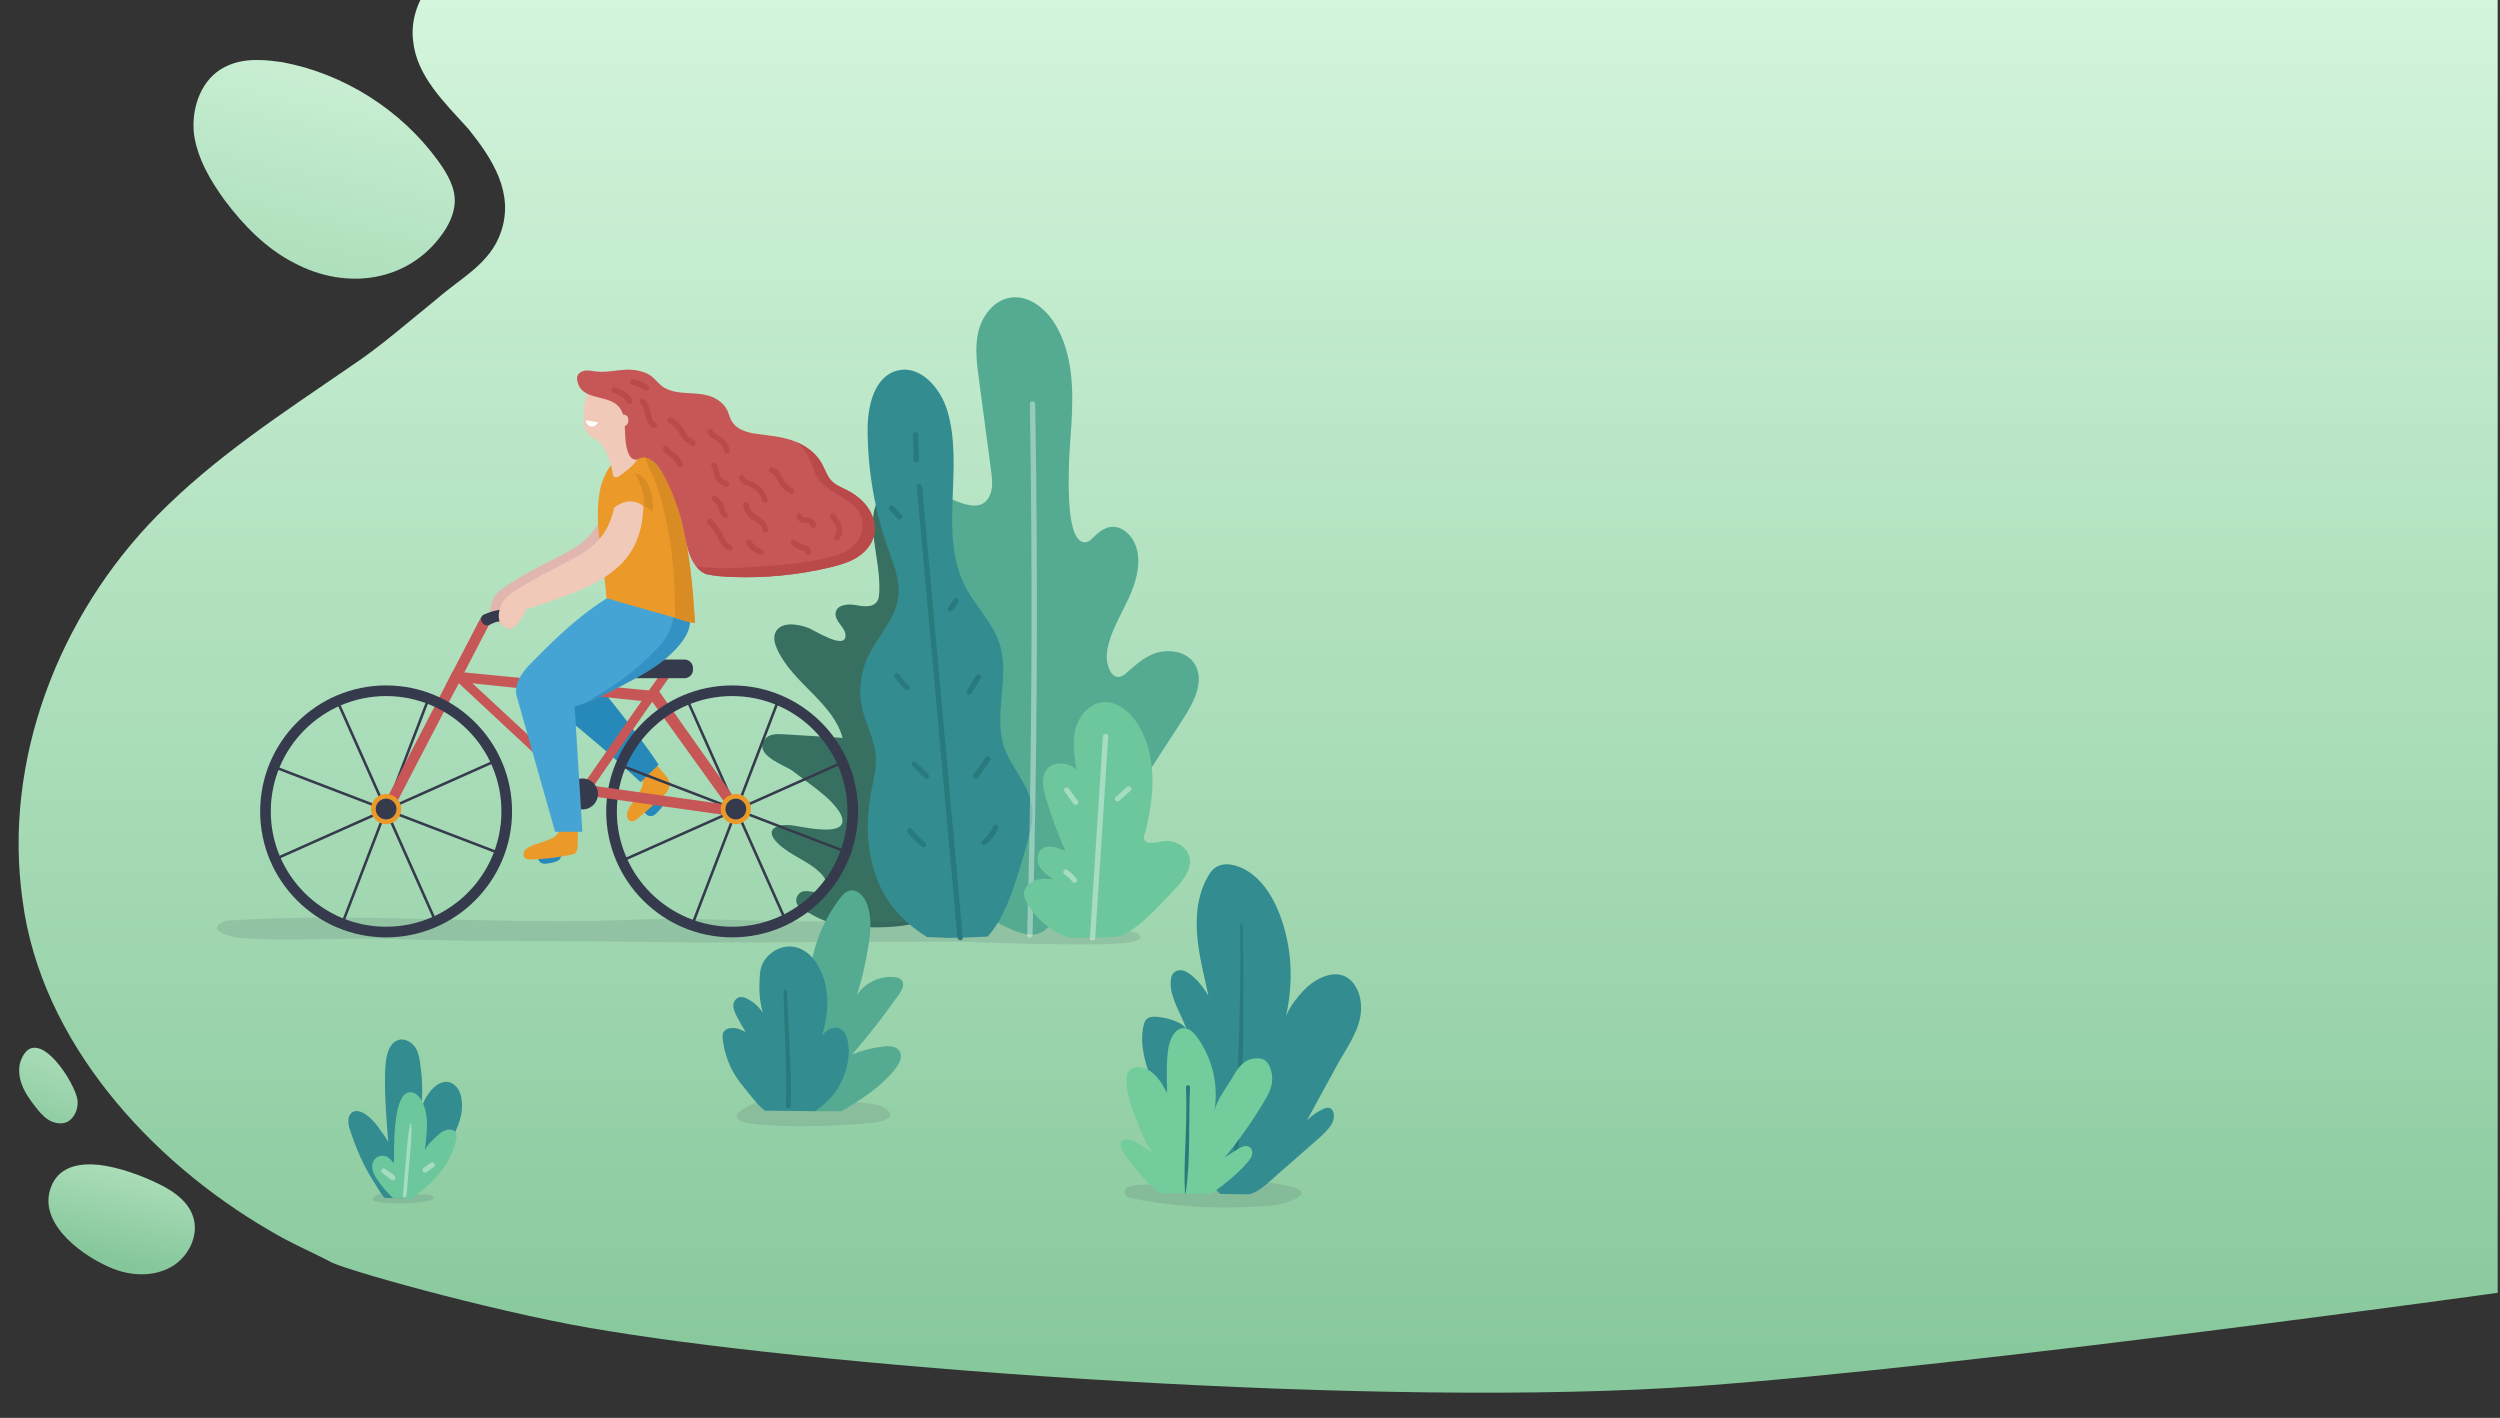 <?xml version="1.0" encoding="UTF-8" standalone="no"?>
<!DOCTYPE svg PUBLIC "-//W3C//DTD SVG 1.1//EN" "http://www.w3.org/Graphics/SVG/1.1/DTD/svg11.dtd">
<svg width="100%" height="100%" viewBox="0 0 968 549" version="1.1" xmlns="http://www.w3.org/2000/svg" xmlns:xlink="http://www.w3.org/1999/xlink" xml:space="preserve" xmlns:serif="http://www.serif.com/" style="fill-rule:evenodd;clip-rule:evenodd;stroke-miterlimit:10;">
    <rect x="0" y="0" width="968" height="549" fill="#333333" stroke="none"/>
    <g transform="matrix(1,0,0,1,-621.559,-3.783)">
        <g id="Page-2" serif:id="Page 2" transform="matrix(-1.289,0,0,1.097,1588.66,3.783)">
            <rect x="0" y="0" width="750" height="500" style="fill:none;"/>
            <clipPath id="_clip1">
                <rect x="0" y="0" width="750" height="500"/>
            </clipPath>
            <g clip-path="url(#_clip1)">
                <g id="BACKGROUND-2" serif:id="BACKGROUND 2" transform="matrix(0.776,0,0,0.912,348.837,0)">
                    <g transform="matrix(-5.181,606.219,606.219,5.181,301.69,-60.623)">
                        <path d="M0.109,-1.247L0.935,-1.238C0.935,-1.238 0.98,-0.894 0.991,-0.721C1.004,-0.519 0.975,-0.169 0.95,-0.025C0.94,0.037 0.912,0.135 0.905,0.151C0.898,0.164 0.892,0.178 0.884,0.191C0.839,0.267 0.762,0.336 0.672,0.347C0.582,0.359 0.49,0.322 0.427,0.259C0.39,0.222 0.362,0.178 0.333,0.135C0.32,0.115 0.305,0.098 0.29,0.079C0.277,0.064 0.268,0.045 0.248,0.038C0.223,0.029 0.201,0.043 0.182,0.058C0.165,0.073 0.148,0.091 0.125,0.093C0.116,0.094 0.107,0.092 0.099,0.088L0.109,-1.247Z" style="fill:url(#_Linear2);fill-rule:nonzero;"/>
                    </g>
                    <g transform="matrix(54.651,249.831,249.831,-54.651,373.381,-26.991)">
                        <path d="M0.224,0.09C0.221,-0.005 0.256,-0.101 0.319,-0.172C0.335,-0.19 0.354,-0.208 0.378,-0.211C0.394,-0.213 0.411,-0.209 0.425,-0.203C0.509,-0.168 0.541,-0.078 0.517,0.007C0.505,0.053 0.478,0.094 0.447,0.13C0.422,0.158 0.394,0.184 0.359,0.197C0.324,0.209 0.281,0.205 0.255,0.179C0.241,0.165 0.233,0.147 0.229,0.128C0.226,0.115 0.225,0.102 0.224,0.09Z" style="fill:url(#_Linear3);fill-rule:nonzero;"/>
                    </g>
                    <g transform="matrix(18.217,80.675,80.675,-18.217,455.191,407.162)">
                        <path d="M0.595,-0.087C0.612,-0.177 0.642,-0.276 0.722,-0.321C0.802,-0.366 0.911,-0.337 0.972,-0.268C1.033,-0.199 1.052,-0.1 1.038,-0.009C1.018,0.129 0.918,0.376 0.742,0.362C0.649,0.355 0.605,0.29 0.586,0.209C0.564,0.111 0.58,-0.012 0.595,-0.087Z" style="fill:url(#_Linear4);fill-rule:nonzero;"/>
                    </g>
                    <g transform="matrix(30.361,88.482,88.482,-30.361,476.021,355.344)">
                        <path d="M0.755,-0.132C0.788,-0.146 0.832,-0.142 0.855,-0.114C0.87,-0.094 0.873,-0.066 0.867,-0.041C0.861,-0.017 0.847,0.006 0.833,0.027C0.813,0.058 0.791,0.088 0.762,0.111C0.733,0.134 0.696,0.149 0.66,0.144C0.627,0.14 0.61,0.127 0.604,0.108C0.579,0.038 0.705,-0.111 0.755,-0.132Z" style="fill:url(#_Linear5);fill-rule:nonzero;"/>
                    </g>
                    <g transform="matrix(1,0,0,1,141.933,250.976)">
                        <path d="M0,45.989C0.883,44.953 0.766,43.42 0.542,42.076C-0.292,37.067 -1.924,32.193 -4.272,27.692C-6.095,24.202 -8.428,20.447 -7.49,16.623C-6.131,11.082 1.417,9.391 6.695,11.554C7.778,11.999 8.886,12.565 10.05,12.447C12.09,12.24 13.3,10.111 14.053,8.205C18.287,-2.505 17.92,-14.158 17.514,-25.459C17.185,-34.607 14.643,-49.128 20.746,-56.902C23.541,-60.461 28.905,-62.286 32.781,-59.952C36.563,-57.675 37.54,-52.639 37.477,-48.225C37.348,-39.227 34.489,-30.362 35.04,-21.38C35.104,-20.317 35.231,-19.215 35.795,-18.311C37.402,-15.731 41.21,-16.232 44.196,-16.795C47.183,-17.357 51.269,-16.96 51.89,-13.985C52.233,-12.338 51.228,-10.735 50.208,-9.397C49.188,-8.058 48.051,-6.614 48.082,-4.932C48.186,0.667 59.969,-6.953 62.347,-7.905C66.908,-9.731 73.627,-10.473 75.335,-5.866C76.061,-3.907 75.432,-1.713 74.579,0.195C68.719,13.328 53.043,20.733 49.209,34.593C56.906,34.124 64.604,33.654 72.302,33.184C74.785,33.033 77.699,33.067 79.202,35.051C83.957,41.323 71.667,45.052 68.521,47.42C66.306,49.087 64.09,50.754 61.875,52.42C57.981,55.349 54.03,58.337 51.136,62.256C50.19,63.537 49.341,64.985 49.27,66.577C48.978,73.13 66.364,68.55 69.645,68.348C75.129,68.013 79.533,70.226 74.368,75.333C69.405,80.237 62.273,82.181 57.469,87.232C56.334,88.426 55.321,89.998 55.634,91.614C56.693,97.094 62.451,92.406 65.525,94.45C67.03,95.451 67.684,97.683 66.692,99.195C66.213,99.927 65.446,100.412 64.701,100.871C57.977,105.012 54.296,106.727 46.124,107.468C37.202,108.275 28.117,108.201 19.377,106.042C8.984,103.475 -0.666,97.971 -8.168,90.335C-9.4,89.08 -10.615,87.699 -11.068,85.999C-11.521,84.299 -10.97,82.208 -9.396,81.421C-7.605,80.524 -5.188,81.551 -3.568,80.374C-3.29,80.172 -12.701,68.756 -13.521,67.718C-15.572,65.123 -17.638,62.33 -18.11,59.055C-19.072,52.389 -12.183,46.25 -5.474,46.833C-3.553,47 -1.251,47.456 0,45.989" style="fill:rgb(55,112,96);fill-rule:nonzero;"/>
                    </g>
                    <g opacity="0.13">
                        <g transform="matrix(1,0,0,1,94.473,353.159)">
                            <path d="M0,12.306C-2.364,12.294 -21.505,12.441 -18.334,8.762C-17.563,7.868 -16.17,7.571 -14.889,7.35C7.08,3.551 30.172,4.199 52.494,3.89C73.615,3.598 94.739,3.51 115.861,3.369C136.414,3.232 157.342,1.916 177.852,2.783C229.612,4.969 281.437,-0.135 333.17,3.014C334.56,3.098 336.028,3.212 337.153,3.908C343.08,7.57 331.707,9.777 329.295,9.933C309.971,11.178 290.8,9.66 271.543,10.244C251.796,10.846 232.035,11.126 212.274,11.085C186.912,11.034 161.664,11.739 136.282,11.592C109.942,11.441 83.603,11.302 57.262,11.282C55.154,11.281 53.047,11.28 50.939,11.28C37.037,11.814 23.127,12.23 9.193,12.304C6.129,12.321 3.064,12.322 0,12.306" style="fill:rgb(53,58,77);fill-rule:nonzero;"/>
                        </g>
                    </g>
                    <g transform="matrix(1,0,0,1,260.833,315.338)">
                        <path d="M0,-6.565C0.637,-7.201 1.803,-7.421 2.577,-6.897C3.263,-6.433 3.883,-5.936 4.499,-5.385C4.769,-5.144 5.042,-4.909 5.32,-4.678C5.4,-4.612 6.093,-4.068 5.868,-4.239C7.08,-3.32 7.61,-1.799 6.587,-0.474C5.647,0.742 3.874,0.856 2.763,-0.214C1.597,-1.339 0.396,-2.528 -0.332,-3.989C-0.758,-4.841 -0.698,-5.866 0,-6.565" style="fill:rgb(39,137,186);fill-rule:nonzero;"/>
                    </g>
                    <g transform="matrix(1,0,0,1,268.476,307.69)">
                        <path d="M0,-4.635C0.036,-3.572 0.582,-2.496 1.062,-1.56C2.342,0.934 4.286,3.023 5.515,5.55C5.923,6.387 6.252,7.308 6.141,8.233C6.029,9.157 5.363,10.07 4.439,10.192C3.591,10.304 2.808,9.761 2.144,9.221C-0.231,7.292 -2.551,5.289 -4.753,3.164C-7.07,0.927 -11.604,-1.747 -10.04,-5.659C-9.631,-6.682 -8.889,-7.531 -8.161,-8.357C-6.676,-10.042 -5.188,-11.726 -3.705,-13.412C-2.362,-14.939 -2.244,-14.934 -0.876,-13.651C-0.556,-13.351 3.206,-9.77 2.942,-9.522C1.741,-8.414 -0.059,-6.385 0,-4.635" style="fill:rgb(235,153,40);fill-rule:nonzero;"/>
                    </g>
                    <g transform="matrix(1,0,0,1,269.33,256.777)">
                        <path d="M0,45.941C-1.699,44.383 -5.27,40.741 -6.969,39.183C-3.751,33.862 12.733,12.275 17.997,6.71C21.157,3.368 25.109,0.25 29.707,0.128C34.572,0 40.577,4.261 40.271,9.638C40.019,14.047 34.347,16.672 31.28,19.091C20.49,27.605 10.056,36.573 0,45.941" style="fill:rgb(39,137,186);fill-rule:nonzero;"/>
                    </g>
                    <g transform="matrix(-0.407,0.913,0.913,0.407,399.229,348.222)">
                        <path d="M-65.889,-42.767L27.759,-42.767" style="fill:none;fill-rule:nonzero;stroke:rgb(53,58,77);stroke-width:1px;"/>
                    </g>
                    <g transform="matrix(0.358,0.934,0.934,-0.358,402.757,282.097)">
                        <path d="M-30.064,-43.722L63.584,-43.722" style="fill:none;fill-rule:nonzero;stroke:rgb(53,58,77);stroke-width:1px;"/>
                    </g>
                    <g transform="matrix(0.913,0.407,0.407,-0.913,336.631,278.571)">
                        <path d="M-4.057,-19.065L89.591,-19.065" style="fill:none;fill-rule:nonzero;stroke:rgb(53,58,77);stroke-width:1px;"/>
                    </g>
                    <g transform="matrix(0.934,-0.358,-0.358,-0.934,333.105,344.695)">
                        <path d="M-3.102,16.76L90.545,16.76" style="fill:none;fill-rule:nonzero;stroke:rgb(53,58,77);stroke-width:1px;"/>
                    </g>
                    <g transform="matrix(-0.407,0.913,0.913,0.407,263.587,348.222)">
                        <path d="M-65.889,-42.767L27.759,-42.767" style="fill:none;fill-rule:nonzero;stroke:rgb(53,58,77);stroke-width:1px;"/>
                    </g>
                    <g transform="matrix(0.358,0.934,0.934,-0.358,267.114,282.097)">
                        <path d="M-30.064,-43.722L63.584,-43.722" style="fill:none;fill-rule:nonzero;stroke:rgb(53,58,77);stroke-width:1px;"/>
                    </g>
                    <g transform="matrix(0.913,0.407,0.407,-0.913,200.989,278.571)">
                        <path d="M-4.057,-19.065L89.591,-19.065" style="fill:none;fill-rule:nonzero;stroke:rgb(53,58,77);stroke-width:1px;"/>
                    </g>
                    <g transform="matrix(0.934,-0.358,-0.358,-0.934,197.462,344.695)">
                        <path d="M-3.102,16.76L90.545,16.76" style="fill:none;fill-rule:nonzero;stroke:rgb(53,58,77);stroke-width:1px;"/>
                    </g>
                    <g transform="matrix(1,0,0,1,366.025,259.824)">
                        <path d="M0,55.153L-26.523,4.122L-101.31,11.912L-131.702,54.197L-135.407,52.389L-103.886,7.79L-24.02,0L3.657,53.253L0,55.153Z" style="fill:rgb(199,86,86);fill-rule:nonzero;"/>
                    </g>
                    <g transform="matrix(1,0,0,1,233.898,358.662)">
                        <path d="M0,-89.268C-24.611,-89.268 -44.634,-69.246 -44.634,-44.635C-44.634,-20.023 -24.611,0 0,0C24.611,0 44.634,-20.023 44.634,-44.635C44.634,-69.246 24.611,-89.268 0,-89.268M0,4.122C-26.885,4.122 -48.756,-17.75 -48.756,-44.635C-48.756,-71.52 -26.885,-93.39 0,-93.39C26.885,-93.39 48.756,-71.52 48.756,-44.635C48.756,-17.75 26.885,4.122 0,4.122" style="fill:rgb(53,58,77);fill-rule:nonzero;"/>
                    </g>
                    <g transform="matrix(1,0,0,1,367.853,358.662)">
                        <path d="M0,-89.268C-24.61,-89.268 -44.634,-69.246 -44.634,-44.635C-44.634,-20.023 -24.61,0 0,0C24.611,0 44.635,-20.023 44.635,-44.635C44.635,-69.246 24.611,-89.268 0,-89.268M0,4.122C-26.884,4.122 -48.756,-17.75 -48.756,-44.635C-48.756,-71.52 -26.884,-93.39 0,-93.39C26.885,-93.39 48.757,-71.52 48.757,-44.635C48.757,-17.75 26.885,4.122 0,4.122" style="fill:rgb(53,58,77);fill-rule:nonzero;"/>
                    </g>
                    <g transform="matrix(-0.572,-0.82,-0.82,0.572,283.26,256.578)">
                        <path d="M-46.52,20.168L10.108,20.168L11.409,23.671L-46.457,23.773C-46.461,22.571 -46.489,21.369 -46.52,20.168" style="fill:rgb(199,86,86);fill-rule:nonzero;"/>
                    </g>
                    <g transform="matrix(0.99,-0.14,-0.14,-0.99,231.205,316.286)">
                        <path d="M-0.006,4.148L58.403,4.148L58.927,0.061L0.593,0.071L-0.006,4.148Z" style="fill:rgb(199,86,86);fill-rule:nonzero;"/>
                    </g>
                    <g transform="matrix(0,1,1,0,232.471,307.28)">
                        <path d="M5.837,-5.837C9.061,-5.837 11.674,-3.224 11.674,0C11.674,3.224 9.061,5.837 5.837,5.837C2.613,5.837 0,3.224 0,0C0,-3.224 2.613,-5.837 5.837,-5.837" style="fill:rgb(235,153,40);fill-rule:nonzero;"/>
                    </g>
                    <g transform="matrix(1,0,0,1,300.145,332.564)">
                        <path d="M0,-1.624C0.115,-2.517 0.904,-3.402 1.837,-3.46C2.664,-3.512 3.459,-3.497 4.283,-3.436C4.644,-3.41 5.004,-3.391 5.364,-3.379C5.469,-3.375 6.349,-3.366 6.067,-3.364C7.589,-3.377 8.937,-2.497 8.935,-0.821C8.934,0.715 7.599,1.888 6.064,1.719C4.454,1.54 2.777,1.331 1.31,0.619C0.452,0.203 -0.127,-0.645 0,-1.624" style="fill:rgb(39,137,186);fill-rule:nonzero;"/>
                    </g>
                    <g transform="matrix(1,0,0,1,272.019,235.638)">
                        <path d="M0,-52.75C0.65,-58.757 9.332,-59.036 9.566,-52.75C10.043,-39.938 12.161,-29.695 24.06,-22.947C33.511,-17.586 43.085,-13.674 51.798,-7.051C55.047,-4.581 57.612,2.813 52.906,5.216C50.81,6.286 48.946,5.034 47.818,3.282C46.815,1.724 45.289,-0.163 44.67,-2.084C39.325,-3.18 34.121,-5.557 29.039,-7.32C22.868,-9.46 16.889,-12.303 11.669,-16.267C-0.512,-25.517 -1.547,-38.475 0,-52.75" style="fill:rgb(224,182,175);fill-rule:nonzero;"/>
                    </g>
                    <g transform="matrix(0,1,1,0,367.855,307.28)">
                        <path d="M5.837,-5.837C9.061,-5.837 11.674,-3.224 11.674,0C11.674,3.224 9.061,5.837 5.837,5.837C2.613,5.837 0,3.224 0,0C0,-3.224 2.613,-5.837 5.837,-5.837" style="fill:rgb(235,153,40);fill-rule:nonzero;"/>
                    </g>
                    <g transform="matrix(1,0,0,1,301.595,325.549)">
                        <path d="M0,-2.59C0.678,-1.77 1.767,-1.252 2.718,-0.804C5.255,0.391 8.07,0.858 10.585,2.108C11.419,2.523 12.242,3.052 12.72,3.851C13.196,4.651 13.225,5.781 12.568,6.442C11.965,7.049 11.013,7.097 10.157,7.075C4.905,6.94 -0.07,6.314 -5.205,5.31C-5.75,5.203 -6.313,5.089 -6.764,4.764C-7.71,4.08 -7.837,2.744 -7.878,1.576C-8.006,-2.045 -7.956,-5.725 -8.287,-9.332C-5.978,-9.687 -2.931,-8.834 -0.654,-8.257C-0.929,-6.647 -1.115,-3.941 0,-2.59" style="fill:rgb(235,153,40);fill-rule:nonzero;"/>
                    </g>
                    <g transform="matrix(-0.461,-0.887,-0.887,0.461,346.328,242.04)">
                        <rect x="-19.814" y="12.033" width="29.625" height="4.121" style="fill:rgb(199,86,86);"/>
                    </g>
                    <g transform="matrix(1,0,0,1,271.507,255.258)">
                        <path d="M0,7.225L-19.163,7.225C-20.983,7.225 -22.459,5.749 -22.459,3.929L-22.459,3.295C-22.459,1.475 -20.983,0 -19.163,0L0,0C1.819,0 3.295,1.475 3.295,3.295L3.295,3.929C3.295,5.749 1.819,7.225 0,7.225" style="fill:rgb(53,58,77);fill-rule:nonzero;"/>
                    </g>
                    <g transform="matrix(-0.733,0.68,0.68,0.733,316.683,316.498)">
                        <path d="M-53.88,-26.075L9.746,-26.075L11.58,-22.383L-54.695,-22.524L-53.88,-26.075Z" style="fill:rgb(199,86,86);fill-rule:nonzero;"/>
                    </g>
                    <g transform="matrix(0,-1,-1,0,291.81,301.303)">
                        <path d="M-5.978,-5.979C-9.279,-5.979 -11.957,-3.303 -11.957,-0.001C-11.957,3.3 -9.279,5.978 -5.978,5.978C-2.677,5.978 0.001,3.3 0.001,-0.001C0.001,-3.303 -2.677,-5.979 -5.978,-5.979" style="fill:rgb(53,58,77);fill-rule:nonzero;"/>
                    </g>
                    <g transform="matrix(1,0,0,1,312.437,286.538)">
                        <path d="M0,-29.148C-3.204,-32.44 -6.437,-35.704 -9.771,-38.864C-16.427,-45.17 -23.515,-51.089 -31.394,-55.817C-36.215,-58.71 -45.202,-64.528 -51.104,-63.14C-57.136,-61.721 -61.762,-54.297 -62.226,-47.743C-62.34,-46.127 -62.2,-44.564 -61.768,-43.157C-61.096,-40.976 -59.831,-39.021 -58.4,-37.242C-52.604,-30.035 -44.177,-25.538 -35.989,-21.235C-31.973,-19.125 -27.946,-17.014 -23.759,-15.259C-21.764,-14.423 -19.681,-13.726 -17.573,-13.09L-20.557,35.38L-9.996,35.38L4.919,-17.307C5.918,-21.805 2.921,-26.147 0,-29.148" style="fill:rgb(70,164,212);fill-rule:nonzero;"/>
                    </g>
                    <g>
                        <clipPath id="_clip6">
                            <path d="M261.334,223.398C255.302,224.816 250.676,232.24 250.212,238.795C250.097,240.41 250.237,241.974 250.67,243.381C251.342,245.562 252.607,247.517 254.037,249.295C259.833,256.503 268.26,261 276.448,265.303C280.465,267.413 284.491,269.523 288.679,271.279C290.674,272.115 292.757,272.811 294.864,273.447L291.881,321.918L302.441,321.918L317.356,269.23C318.355,264.733 315.358,260.39 312.438,257.39C309.234,254.098 306.001,250.833 302.666,247.674C296.011,241.367 288.922,235.449 281.044,230.72C276.724,228.128 269.057,223.188 263.265,223.187C262.593,223.187 261.947,223.253 261.334,223.398Z" clip-rule="nonzero"/>
                        </clipPath>
                        <g clip-path="url(#_clip6)">
                            <g opacity="0.63">
                                <g transform="matrix(1,0,0,1,259.062,265.097)">
                                    <path d="M0,-19.154C1.245,-17.011 2.914,-15.147 4.635,-13.363C10.843,-6.934 17.913,-1.34 25.598,3.221C28.205,4.769 30.967,6.27 32.773,8.706C32.937,8.927 33.099,9.18 33.068,9.453C33.039,9.717 32.836,9.925 32.632,10.094C30.311,12.015 26.855,11.43 23.999,10.469C16.224,7.852 9.249,3.253 2.937,-1.987C-1.875,-5.983 -6.49,-10.573 -8.729,-16.414C-9.943,-19.583 -11.72,-29.645 -6.768,-30.717C-4.679,-31.169 -3.402,-29.757 -2.916,-27.944C-2.094,-24.881 -1.626,-21.955 0,-19.154" style="fill:rgb(39,137,186);fill-rule:nonzero;"/>
                                </g>
                            </g>
                        </g>
                    </g>
                    <g transform="matrix(1,0,0,1,266.21,173.782)">
                        <path d="M0,62.422C-3.105,63.306 -6.212,64.189 -9.322,65.054C-12.042,65.811 -15.146,67.119 -17.93,67.258C-16.995,52.278 -15.669,37.173 -11.279,22.747C-9.232,16.017 -6.396,9.283 -1.342,4.391C8.19,-4.836 17.195,6.676 18.903,16.144C21.374,29.846 17.142,43.772 16.372,57.683C10.948,59.358 5.433,60.876 0,62.422" style="fill:rgb(235,153,40);fill-rule:nonzero;"/>
                    </g>
                    <g transform="matrix(1,0,0,1,256.249,168.694)">
                        <clipPath id="_clip7">
                            <path d="M8.619,9.479C3.565,14.371 0.729,21.104 -1.319,27.835C-5.708,42.26 -7.035,57.366 -7.969,72.346C-5.186,72.207 -2.081,70.899 0.639,70.142C3.749,69.276 6.855,68.393 9.961,67.51C15.393,65.964 20.91,64.446 26.333,62.77C27.103,48.86 31.335,34.934 28.865,21.232C27.6,14.22 22.333,6.086 15.813,6.087C13.53,6.087 11.092,7.085 8.619,9.479Z" clip-rule="nonzero"/>
                        </clipPath>
                        <g clip-path="url(#_clip7)">
                            <path d="M0,77.824C0.021,78.291 0.023,78.816 -0.302,79.152C-0.639,79.5 -1.187,79.502 -1.67,79.479C-4.281,79.361 -6.987,79.217 -9.306,78.009C-11.86,76.678 -13.65,74.167 -14.634,71.459C-15.617,68.752 -15.872,65.838 -15.984,62.96C-16.603,47.159 -13.113,31.215 -5.95,17.117C-3.726,12.739 -1.104,8.474 2.523,5.163C5.02,2.884 14.303,-1.678 12.285,5.499C10.703,11.132 7.551,16.495 5.845,22.178C2.363,33.769 0.601,45.828 0.003,57.899C-0.326,64.535 -0.301,71.187 0,77.824" style="fill:rgb(217,140,35);fill-rule:nonzero;"/>
                        </g>
                    </g>
                    <g transform="matrix(-0.483,0.876,0.876,0.483,329.671,235.154)">
                        <path d="M6.748,-9.884C3.756,-6.662 2.613,-2.775 2.2,1.543C1.927,4.387 6.805,4.432 6.748,1.429C6.685,-1.857 8.15,-4.795 10.067,-7.42C11.465,-9.334 8.319,-11.576 6.748,-9.884" style="fill:rgb(53,58,77);fill-rule:nonzero;"/>
                    </g>
                    <g transform="matrix(1,0,0,1,268.775,237.68)">
                        <path d="M0,-52.75C0.65,-58.757 9.333,-59.036 9.566,-52.75C10.043,-39.938 12.162,-29.695 24.06,-22.947C33.511,-17.586 43.086,-13.674 51.799,-7.051C55.047,-4.582 57.613,2.813 52.907,5.215C50.811,6.286 48.947,5.034 47.819,3.281C46.816,1.723 45.289,-0.164 44.67,-2.085C39.326,-3.181 34.122,-5.557 29.039,-7.32C22.869,-9.46 16.889,-12.304 11.67,-16.267C-0.511,-25.517 -1.547,-38.475 0,-52.75" style="fill:rgb(240,201,185);fill-rule:nonzero;"/>
                    </g>
                    <g transform="matrix(1,0,0,1,267.02,186.6)">
                        <path d="M0,10.556C5.382,4.09 13.948,8.668 16.504,15.264C16.017,11.125 15.31,7.012 14.37,2.952C13.475,-0.917 11.396,-6.947 6.979,-8.096C1.704,-9.468 -1.521,-4.308 -2.458,-0.007C-3.889,6.564 -3.941,13.42 -2.678,20.024C-3.028,16.67 -2.251,13.26 0,10.556" style="fill:rgb(235,153,40);fill-rule:nonzero;"/>
                    </g>
                    <g transform="matrix(1,0,0,1,270.769,160.971)">
                        <path d="M0,8.968C0.883,4.94 1.891,0.939 3.021,-3.027C4.352,-7.691 7.601,-15.171 13.928,-13.725C16.958,-13.033 19.162,-9.783 19.838,-6.924C20.416,-4.478 20.619,-1.956 20.622,0.557C20.625,2.747 20.416,5.099 19.023,6.789C18.084,7.929 16.724,8.617 15.5,9.445C11.777,11.965 9.972,18.218 9.315,22.451C9.26,22.812 9.192,23.195 8.946,23.463C8.325,24.139 7.216,23.6 6.488,23.041C3.435,20.697 -1.7,17.339 -0.828,12.936C-0.565,11.611 -0.289,10.288 0,8.968" style="fill:rgb(240,201,185);fill-rule:nonzero;"/>
                    </g>
                    <g transform="matrix(1,0,0,1,279.014,210.135)">
                        <path d="M0,-53.842C-1.619,-52.65 -2.792,-50.887 -3.233,-48.103C-3.923,-43.754 -3.305,-39.169 -4.811,-35.031C-5.333,-33.596 -6.476,-32.048 -7.989,-32.241C-8.638,-32.324 -9.198,-32.723 -9.822,-32.916C-14.788,-34.454 -18.987,-25.747 -20.52,-22.451C-23.15,-16.792 -25.127,-10.829 -26.397,-4.718C-27.103,-1.325 -27.602,2.152 -28.975,5.334C-30.148,8.055 -32.448,11.484 -35.551,12.174C-38.465,12.822 -41.879,13.033 -44.87,13.154C-57.679,13.669 -70.558,12.418 -83.027,9.446C-86.464,8.628 -89.914,7.66 -92.966,5.881C-96.018,4.102 -98.669,1.414 -99.755,-1.947C-100.911,-5.53 -100.153,-9.567 -98.211,-12.792C-96.269,-16.017 -93.238,-18.485 -89.912,-20.251C-87.622,-21.467 -84.945,-22.36 -83.27,-24.381C-81.66,-26.324 -80.911,-28.839 -79.666,-31.001C-77.428,-34.891 -73.577,-37.672 -69.399,-39.312C-64.636,-41.182 -59.468,-41.543 -54.469,-42.239C-50.498,-42.792 -46.327,-44.005 -44.521,-47.967C-44.053,-48.996 -43.785,-50.107 -43.315,-51.135C-42.186,-53.609 -39.925,-55.445 -37.416,-56.494C-31.587,-58.93 -24.218,-56.87 -18.798,-60.116C-16.832,-61.293 -15.574,-63.24 -13.799,-64.577C-11.955,-65.966 -9.345,-66.702 -7.087,-66.959C-2.227,-67.511 2.683,-65.789 7.542,-66.356C8.91,-66.516 10.277,-66.857 11.647,-66.714C13.018,-66.572 14.446,-65.795 14.828,-64.471C14.991,-63.905 14.947,-63.297 14.831,-62.717C13.385,-55.486 4.683,-57.289 0,-53.842" style="fill:rgb(199,86,86);fill-rule:nonzero;"/>
                    </g>
                    <g transform="matrix(1,0,0,1,275.762,165.097)">
                        <path d="M0,-4.654C0.734,-4.734 1.477,-4.405 1.987,-3.886C2.222,-3.648 2.37,-3.335 2.438,-3.009C2.502,-2.703 2.378,-2.387 2.425,-2.103C2.492,-1.69 2.445,-1.26 2.229,-0.891C1.775,-0.114 0.955,0.08 0.123,-0.034C-0.684,-0.144 -1.398,-0.873 -1.617,-1.644C-1.778,-2.211 -1.691,-3.153 -1.439,-3.682C-1.191,-4.201 -0.656,-4.555 -0.088,-4.643C-0.059,-4.647 -0.029,-4.651 0,-4.654" style="fill:rgb(240,201,185);fill-rule:nonzero;"/>
                    </g>
                    <g transform="matrix(1,0,0,1,285.879,164.505)">
                        <path d="M0,-1.065C0.34,0.007 1.525,0.739 2.637,0.562C3.747,0.385 4.646,-0.679 4.637,-1.804L0,-1.065Z" style="fill:white;fill-rule:nonzero;"/>
                    </g>
                    <g transform="matrix(1,0,0,1,267.815,185.322)">
                        <path d="M0,10.548C-0.075,7.856 0.496,5.206 1.434,2.747C1.993,1.276 2.675,-0.661 3.85,-2.069C3.585,-2.075 3.308,-2.058 3.016,-1.998C2.11,-1.81 1.375,-1.296 0.754,-0.723C-1.059,0.951 -2.094,3.198 -2.627,5.533C-3.151,7.832 -3.217,10.234 -3.273,12.623C-2.222,11.857 -1.137,11.149 0,10.548" style="fill:rgb(217,140,35);fill-rule:nonzero;"/>
                    </g>
                    <g transform="matrix(0,1,1,0,367.854,309.096)">
                        <path d="M4.021,-4.022C6.243,-4.022 8.043,-2.221 8.043,0C8.043,2.221 6.243,4.021 4.021,4.021C1.8,4.021 0,2.221 0,0C0,-2.221 1.8,-4.022 4.021,-4.022" style="fill:rgb(53,58,77);fill-rule:nonzero;"/>
                    </g>
                    <g transform="matrix(0,1,1,0,232.471,309.096)">
                        <path d="M4.021,-4.022C6.243,-4.022 8.043,-2.221 8.043,0C8.043,2.221 6.243,4.021 4.021,4.021C1.8,4.021 0,2.221 0,0C0,-2.221 1.8,-4.022 4.021,-4.022" style="fill:rgb(53,58,77);fill-rule:nonzero;"/>
                    </g>
                    <g transform="matrix(1,0,0,1,205.18,224.114)">
                        <clipPath id="_clip8">
                            <path d="M66.747,-80.938C64.489,-80.681 61.879,-79.945 60.035,-78.557C58.259,-77.219 57.002,-75.272 55.036,-74.095C49.616,-70.849 42.247,-72.909 36.418,-70.473C33.909,-69.424 31.648,-67.587 30.518,-65.114C30.049,-64.086 29.781,-62.975 29.312,-61.946C27.507,-57.983 23.335,-56.771 19.365,-56.218C14.366,-55.522 9.198,-55.161 4.435,-53.291C0.257,-51.651 -3.594,-48.87 -5.833,-44.98C-7.077,-42.817 -7.826,-40.304 -9.437,-38.36C-11.111,-36.339 -13.789,-35.446 -16.078,-34.23C-19.405,-32.464 -22.435,-29.996 -24.377,-26.771C-26.319,-23.546 -27.077,-19.509 -25.922,-15.926C-24.835,-12.565 -22.184,-9.877 -19.132,-8.098C-16.08,-6.319 -12.63,-5.351 -9.193,-4.533C3.276,-1.561 16.155,-0.31 28.964,-0.825C31.955,-0.946 35.368,-1.157 38.283,-1.804C41.386,-2.495 43.685,-5.924 44.859,-8.644C46.232,-11.828 46.731,-15.304 47.437,-18.697C48.706,-24.808 50.684,-30.771 53.314,-36.43C54.846,-39.726 59.046,-48.433 64.012,-46.895C64.635,-46.703 65.196,-46.303 65.844,-46.22C67.358,-46.027 68.501,-47.576 69.023,-49.01C70.529,-53.148 69.91,-57.732 70.601,-62.082C71.042,-64.866 72.214,-66.629 73.833,-67.821C78.516,-71.267 87.218,-69.465 88.665,-76.696C88.781,-77.276 88.825,-77.883 88.662,-78.45C88.28,-79.774 86.851,-80.551 85.481,-80.693C84.111,-80.835 82.743,-80.495 81.375,-80.335C78.937,-80.05 76.487,-80.342 74.037,-80.633C72.292,-80.84 70.548,-81.048 68.808,-81.048C68.12,-81.048 67.433,-81.016 66.747,-80.938Z" clip-rule="nonzero"/>
                        </clipPath>
                        <g clip-path="url(#_clip8)">
                            <path d="M0,-48.782C-0.255,-48.367 -0.491,-47.942 -0.71,-47.507C-2.146,-44.648 -2.794,-41.393 -4.613,-38.762C-6.899,-35.457 -10.686,-33.602 -14.108,-31.497C-17.532,-29.392 -20.969,-26.538 -21.663,-22.58C-22.801,-16.088 -17.719,-11.127 -12.14,-9.377C-0.117,-5.608 14.678,-5.054 27.297,-4.288C36.811,-3.711 43.63,-5.369 43.363,-4.858C41.249,-0.803 38.757,1.061 34.908,3.196C30.344,5.727 24.608,6.536 19.542,7.435C10.779,8.99 1.792,9.279 -7.049,8.259C-12.652,7.614 -18.275,6.421 -23.272,3.805C-28.27,1.189 -32.618,-2.982 -34.576,-8.271C-36.512,-13.496 -35.969,-19.41 -33.981,-24.615C-31.994,-29.82 -28.656,-34.402 -25.019,-38.621C-17.584,-47.245 -7.232,-57.77 4.801,-58.044C5.56,-58.061 6.437,-57.987 6.876,-57.367C7.677,-56.233 6.249,-54.891 5.098,-54.115C3.044,-52.728 1.295,-50.894 0,-48.782" style="fill:rgb(186,74,74);fill-rule:nonzero;"/>
                        </g>
                    </g>
                    <g transform="matrix(1,0,0,1,207.067,203.649)">
                        <path d="M0,-4.491C-0.384,-3.744 -0.61,-3.53 -1.456,-3.557C-2.104,-3.578 -2.708,-3.548 -3.316,-3.304C-4.475,-2.841 -5.272,-1.869 -5.608,-0.683C-5.993,0.676 -3.879,1.257 -3.494,-0.101C-3.048,-1.678 -1.701,-1.207 -0.469,-1.392C0.705,-1.568 1.376,-2.377 1.894,-3.385C2.537,-4.637 0.646,-5.748 0,-4.491" style="fill:rgb(186,74,74);fill-rule:nonzero;"/>
                    </g>
                    <g transform="matrix(1,0,0,1,227.443,205.313)">
                        <path d="M0,-9.98C-0.363,-6.887 -2.646,-6.273 -4.829,-4.699C-6.254,-3.67 -6.987,-2.172 -7.496,-0.53C-7.915,0.82 -5.8,1.398 -5.382,0.053C-4.917,-1.446 -4.247,-2.511 -2.887,-3.333C-1.979,-3.881 -1.041,-4.257 -0.239,-4.976C1.233,-6.296 1.965,-8.045 2.192,-9.98C2.356,-11.378 0.163,-11.367 0,-9.98" style="fill:rgb(186,74,74);fill-rule:nonzero;"/>
                    </g>
                    <g transform="matrix(1,0,0,1,229.097,193.849)">
                        <path d="M0,-9.191C-0.511,-7.918 -2.05,-7.847 -3.153,-7.357C-4.118,-6.929 -4.987,-6.358 -5.783,-5.666C-7.321,-4.331 -8.365,-2.577 -8.946,-0.638C-9.353,0.716 -7.237,1.295 -6.832,-0.055C-6.12,-2.432 -4.476,-4.409 -2.172,-5.395C-0.208,-6.235 1.246,-6.445 2.114,-8.608C2.64,-9.918 0.52,-10.486 0,-9.191" style="fill:rgb(186,74,74);fill-rule:nonzero;"/>
                    </g>
                    <g transform="matrix(1,0,0,1,239.929,187.912)">
                        <path d="M0,-8.335C-0.708,-7.18 -0.811,-5.924 -1.117,-4.635C-1.523,-2.932 -2.972,-2.313 -4.351,-1.445C-5.542,-0.695 -4.443,1.203 -3.244,0.448C-1.88,-0.411 -0.254,-1.177 0.517,-2.671C1.258,-4.11 1.044,-5.842 1.894,-7.228C2.632,-8.435 0.736,-9.538 0,-8.335" style="fill:rgb(186,74,74);fill-rule:nonzero;"/>
                    </g>
                    <g transform="matrix(1,0,0,1,239.964,200.083)">
                        <path d="M0,-7.896C-1.002,-7.118 -2.02,-6.282 -2.604,-5.128C-3.097,-4.156 -2.959,-2.279 -3.973,-1.72C-5.209,-1.039 -4.104,0.855 -2.866,0.173C-1.721,-0.458 -1.304,-1.557 -1.04,-2.776C-0.678,-4.452 0.229,-5.321 1.551,-6.346C2.664,-7.209 1.103,-8.751 0,-7.896" style="fill:rgb(186,74,74);fill-rule:nonzero;"/>
                    </g>
                    <g transform="matrix(-0.835,-0.55,-0.55,0.835,222.582,212.775)">
                        <path d="M-1.362,-5.066C-1.443,-3.215 -0.877,-1.449 0.287,-0.005C1.169,1.089 -0.472,2.545 -1.362,1.441C-2.884,-0.447 -3.658,-2.755 -3.552,-5.181C-3.491,-6.594 -1.301,-6.475 -1.362,-5.066" style="fill:rgb(186,74,74);fill-rule:nonzero;"/>
                    </g>
                    <g transform="matrix(1,0,0,1,209.403,214.252)">
                        <path d="M0,-5.119C-1.211,-3.883 -2.521,-3.707 -4.075,-3.154C-5.326,-2.707 -6.208,-1.758 -6.244,-0.401C-6.281,1.01 -4.088,1.009 -4.052,-0.401C-4.028,-1.276 -1.707,-1.489 -1.031,-1.777C-0.048,-2.197 0.803,-2.806 1.55,-3.569C2.538,-4.577 0.989,-6.129 0,-5.119" style="fill:rgb(186,74,74);fill-rule:nonzero;"/>
                    </g>
                    <g transform="matrix(1,0,0,1,241.511,174.793)">
                        <path d="M0,-8.227C-0.644,-6.78 -2.88,-6.261 -4.031,-5.217C-5.371,-4.001 -6.269,-2.401 -6.722,-0.661C-7.078,0.706 -4.964,1.288 -4.607,-0.078C-4.115,-1.968 -2.992,-3.53 -1.286,-4.511C-0.047,-5.223 1.274,-5.729 1.894,-7.12C2.462,-8.398 0.573,-9.515 0,-8.227" style="fill:rgb(186,74,74);fill-rule:nonzero;"/>
                    </g>
                    <g transform="matrix(1,0,0,1,257.315,172.561)">
                        <path d="M0,-10.825C-2.053,-9.736 -3.716,-8.15 -4.84,-6.109C-5.509,-4.894 -6.008,-3.811 -7.238,-3.058C-8.173,-2.485 -8.901,-2.383 -9.246,-1.268C-9.664,0.083 -7.548,0.661 -7.132,-0.685C-7.056,-0.933 -5.399,-1.637 -5.024,-1.972C-4.349,-2.573 -3.857,-3.292 -3.429,-4.083C-2.292,-6.178 -1.049,-7.788 1.106,-8.931C2.353,-9.593 1.246,-11.486 0,-10.825" style="fill:rgb(186,74,74);fill-rule:nonzero;"/>
                    </g>
                    <g transform="matrix(1,0,0,1,258.756,180.38)">
                        <path d="M0,-7.389C-0.738,-6.193 -2.048,-5.549 -3.108,-4.68C-4.262,-3.734 -5.005,-2.504 -5.649,-1.177C-6.263,0.088 -4.373,1.2 -3.756,-0.07C-3.041,-1.543 -2.253,-2.644 -0.916,-3.603C0.164,-4.377 1.185,-5.133 1.893,-6.282C2.636,-7.487 0.739,-8.589 0,-7.389" style="fill:rgb(186,74,74);fill-rule:nonzero;"/>
                    </g>
                    <g transform="matrix(1,0,0,1,267.853,165.026)">
                        <path d="M0,-10.46C-1.124,-9.408 -1.737,-8.1 -2.148,-6.633C-2.47,-5.484 -2.761,-1.915 -4.123,-1.533C-5.479,-1.152 -4.902,0.964 -3.54,0.582C0.152,-0.454 -0.866,-6.647 1.55,-8.91C2.582,-9.877 1.029,-11.424 0,-10.46" style="fill:rgb(186,74,74);fill-rule:nonzero;"/>
                    </g>
                    <g transform="matrix(1,0,0,1,279.311,156.517)">
                        <path d="M0,-6.583C-1.373,-6.036 -2.854,-5.515 -4.108,-4.723C-5.243,-4.006 -5.979,-2.912 -6.664,-1.788C-7.4,-0.58 -5.505,0.523 -4.771,-0.681C-4.2,-1.616 -3.652,-2.458 -2.681,-3.016C-1.656,-3.604 -0.512,-4.033 0.582,-4.469C1.877,-4.985 1.312,-7.106 0,-6.583" style="fill:rgb(186,74,74);fill-rule:nonzero;"/>
                    </g>
                    <g transform="matrix(-0.699,-0.715,-0.715,0.699,266.367,149.008)">
                        <path d="M-2.329,-5.673C-1.324,-3.932 -0.607,-2.054 -0.202,-0.084C0.08,1.293 -2.045,1.835 -2.329,0.447C-2.699,-1.355 -3.329,-3.02 -4.249,-4.613C-4.955,-5.834 -3.036,-6.898 -2.329,-5.673" style="fill:rgb(186,74,74);fill-rule:nonzero;"/>
                    </g>
                    <g transform="matrix(1,0,0,1,241.861,212.497)">
                        <path d="M0,-11.521C-1.244,-10.139 -2.505,-8.738 -3.506,-7.164C-4.719,-5.254 -5.067,-2.405 -7.412,-1.548C-8.727,-1.068 -8.159,1.052 -6.829,0.566C-4.847,-0.159 -3.779,-1.429 -2.961,-3.35C-1.872,-5.908 -0.301,-7.914 1.551,-9.971C2.492,-11.017 0.946,-12.573 0,-11.521" style="fill:rgb(186,74,74);fill-rule:nonzero;"/>
                    </g>
                    <g transform="matrix(1,0,0,1,218.322,191.243)">
                        <path d="M0,-10.383C-1.948,-9.886 -2.895,-8.361 -3.735,-6.653C-4.728,-4.641 -5.97,-3.169 -8.007,-2.165C-9.272,-1.541 -8.162,0.35 -6.9,-0.272C-5.433,-0.995 -4.153,-2.006 -3.158,-3.311C-1.99,-4.844 -1.48,-7.743 0.583,-8.269C1.949,-8.617 1.37,-10.733 0,-10.383" style="fill:rgb(186,74,74);fill-rule:nonzero;"/>
                    </g>
                    <g transform="matrix(-1,-0,-0,1,192.183,208.777)">
                        <path d="M-2.013,-9.711C0.194,-6.92 2.416,-3.11 -0.462,0.059C-1.414,1.106 -2.959,-0.449 -2.013,-1.491C-0.092,-3.607 -2.187,-6.42 -3.564,-8.162C-4.43,-9.257 -2.888,-10.818 -2.013,-9.711" style="fill:rgb(186,74,74);fill-rule:nonzero;"/>
                    </g>
                    <g transform="matrix(1,0,0,1,59.109,201.716)">
                        <path d="M0,76.166C-4.176,69.723 -8.377,61.212 -4.002,54.902C-0.748,50.212 6.127,49.298 11.483,51.271C16.02,52.943 19.091,56.165 22.713,59.163C26.155,62.015 28.71,59.006 29.552,54.882C30.078,52.301 29.668,49.614 28.961,47.078C27.249,40.939 23.859,35.428 21.21,29.632C18.561,23.836 16.619,17.339 18.057,11.131C19.178,6.292 23.369,1.552 28.289,2.232C30.97,2.603 33.181,4.471 35.095,6.385C35.816,7.106 36.584,7.883 37.585,8.082C47.803,10.118 43.823,-31.616 43.471,-37.276C42.648,-50.519 42.823,-64.575 49.601,-75.981C53.294,-82.198 59.94,-87.647 67.085,-86.524C73.242,-85.557 77.794,-79.864 79.364,-73.833C80.935,-67.801 80.124,-61.437 79.304,-55.258C77.722,-43.339 76.139,-31.419 74.557,-19.499C74.11,-16.143 73.704,-12.542 75.257,-9.533C81.923,3.388 105.996,-25.276 107.933,-4.488C108.244,-1.137 107.247,2.192 106.078,5.348C103.295,12.869 99.49,19.969 96.489,27.406C93.806,34.06 90.152,43.72 91.946,51.025C93.377,56.851 100.321,58.24 105.463,57.942C110.63,57.644 116.564,56.896 120.285,60.494C123.866,63.957 123.209,69.336 121.672,73.593C119.791,78.802 116.079,81.427 112.043,85.103C102.603,93.699 93.404,102.562 84.463,111.676C82.24,113.94 79.922,116.438 79.454,119.577C78.173,128.18 87.095,124.105 91.421,125.651C95.291,127.034 98.503,131.187 97.348,135.13C96.765,137.121 95.228,138.669 93.705,140.077C85.657,147.519 76.188,154.017 66.047,158.257C52.755,163.813 51.284,155.304 44.311,144.544C29.54,121.752 14.771,98.958 0,76.166" style="fill:rgb(84,171,146);fill-rule:nonzero;"/>
                    </g>
                    <g transform="matrix(1,0,0,1,183.573,230.176)">
                        <path d="M0,43.905C1.429,37.551 0.76,30.742 -1.88,24.787C-5.587,16.424 -13.079,9.53 -14.045,0.433C-14.698,-5.71 -12.204,-11.686 -10.14,-17.508C-4.867,-32.375 -2.139,-48.14 -2.107,-63.915C-2.09,-73.18 -4.755,-84.642 -13.767,-86.797C-22.602,-88.91 -30.322,-79.973 -32.951,-71.278C-39.638,-49.163 -29.342,-23.479 -40.01,-2.987C-43.974,4.629 -50.595,10.851 -53.214,19.027C-57.314,31.83 -50.649,46.288 -54.982,59.012C-57.631,66.79 -64.154,73.035 -65.618,81.119C-66.573,86.396 -65.231,91.801 -63.659,96.927C-61.014,105.552 -56.523,124.143 -48.499,132.303C-45.282,132.404 -42.063,132.637 -38.82,132.724C-36.812,132.778 -34.808,132.793 -32.806,132.815C-30.248,132.658 -27.687,132.549 -25.125,132.469C-18.248,128.391 -12.182,122.094 -9.182,117.082C-1.995,105.076 -0.831,90.176 -3.452,76.431C-4.324,71.856 -5.597,67.273 -5.293,62.626C-4.868,56.136 -1.427,50.25 0,43.905" style="fill:rgb(51,140,143);fill-rule:nonzero;"/>
                    </g>
                    <g opacity="0.38">
                        <g transform="matrix(-1,-0.005,-0.005,1,115.928,361.884)">
                            <path d="M-1.706,-205.568C-1.721,-206.906 0.357,-206.894 0.372,-205.556C1.186,-137.032 0.492,-68.497 -1.706,-0.003C-1.75,1.331 -3.828,1.325 -3.785,-0.014C-1.586,-68.508 -0.891,-137.043 -1.706,-205.568" style="fill:white;fill-rule:nonzero;"/>
                        </g>
                    </g>
                    <g transform="matrix(1,0,0,1,116.741,293.409)">
                        <path d="M0,47.34C-2.286,46.519 -4.794,46.694 -7.216,46.882C-5.27,45.592 -3.263,44.24 -2.03,42.257C-0.798,40.274 -0.564,37.467 -2.126,35.731C-4.472,33.123 -8.731,34.475 -11.887,36.007C-8.885,29.262 -6.323,22.321 -4.225,15.242C-3.072,11.358 -2.272,6.574 -5.177,3.748C-7.878,1.119 -13.854,1.654 -16.105,4.674C-15.448,-0.554 -14.39,-5.747 -15.673,-10.986C-16.937,-16.148 -20.928,-21.032 -26.211,-21.612C-31.671,-22.212 -36.624,-18.163 -39.62,-13.558C-43.999,-6.832 -45.657,1.391 -45.561,9.417C-45.488,15.385 -44.497,21.296 -43.188,27.106C-42.647,29.509 -41.171,31.658 -43.685,32.614C-45.595,33.34 -49.74,31.71 -52.055,32.056C-55.292,32.54 -58.523,34.447 -59.641,37.524C-61.303,42.094 -57.879,46.832 -54.535,50.363C-48.509,56.73 -41.522,64.955 -33.234,68.957C-30.774,69.136 -28.315,69.324 -25.857,69.509C-21.654,69.496 -17.451,69.518 -13.247,69.552C-6.434,67.088 -0.403,62.245 3.065,55.992C3.635,54.967 4.154,53.868 4.201,52.696C4.299,50.27 2.286,48.161 0,47.34" style="fill:rgb(109,199,157);fill-rule:nonzero;"/>
                    </g>
                    <g transform="matrix(-0.997,-0.078,-0.078,0.997,139.929,362.106)">
                        <path d="M-6.808,-174.825C-6.117,-116.405 -5.426,-57.982 -4.737,0.439C-4.721,1.775 -6.792,1.594 -6.808,0.266C-7.498,-58.155 -8.189,-116.577 -8.878,-174.999C-8.894,-176.335 -6.823,-176.153 -6.808,-174.825" style="fill:rgb(40,122,125);fill-rule:nonzero;"/>
                    </g>
                    <g opacity="0.38">
                        <g transform="matrix(-0.999,0.038,0.038,0.999,94.808,362.935)">
                            <path d="M1.465,-78.043C1.5,-79.373 3.578,-79.461 3.543,-78.121C2.85,-52.071 2.157,-26.022 1.465,0.028C1.429,1.358 -0.648,1.446 -0.613,0.106C0.08,-25.944 0.772,-51.993 1.465,-78.043" style="fill:white;fill-rule:nonzero;"/>
                        </g>
                    </g>
                    <g opacity="0.38">
                        <g transform="matrix(0.397,-0.918,-0.918,-0.397,84.849,305.086)">
                            <path d="M-2.895,-1.902C-2.271,-0.046 -1.647,1.809 -1.024,3.666C-0.611,4.891 -2.481,5.638 -2.895,4.407C-3.519,2.551 -4.142,0.696 -4.767,-1.16C-5.178,-2.386 -3.309,-3.132 -2.895,-1.902" style="fill:white;fill-rule:nonzero;"/>
                        </g>
                    </g>
                    <g opacity="0.38">
                        <g transform="matrix(-0.591,0.807,0.807,0.591,104.48,310.57)">
                            <path d="M-3.751,-3.905L2.188,-3.905C3.485,-3.903 3.263,-1.9 1.98,-1.901C0,-1.902 -1.979,-1.903 -3.958,-1.903C-5.255,-1.903 -5.034,-3.906 -3.751,-3.905" style="fill:white;fill-rule:nonzero;"/>
                        </g>
                    </g>
                    <g opacity="0.38">
                        <g transform="matrix(-0.907,-0.421,-0.421,0.907,100.943,340.9)">
                            <path d="M-1.206,-5.26C-0.376,-3.835 0.268,-2.331 0.683,-0.733C1.008,0.512 -0.879,1.216 -1.206,-0.04C-1.577,-1.466 -2.117,-2.835 -2.859,-4.11C-3.506,-5.221 -1.86,-6.383 -1.206,-5.26" style="fill:white;fill-rule:nonzero;"/>
                        </g>
                    </g>
                    <g transform="matrix(0.599,-0.801,-0.801,-0.599,137.75,322.124)">
                        <path d="M-2.955,-1.371C-2.815,1.06 -2.179,3.341 -1.04,5.495C-0.415,6.677 -2.332,7.482 -2.955,6.303C-4.166,4.013 -4.863,1.512 -5.012,-1.074C-5.088,-2.402 -3.031,-2.708 -2.955,-1.371" style="fill:rgb(40,122,125);fill-rule:nonzero;"/>
                    </g>
                    <g transform="matrix(0.665,-0.747,-0.747,-0.665,143.999,264.539)">
                        <path d="M-2.702,-1.213C-2.043,0.983 -1.385,3.18 -0.726,5.377C-0.342,6.656 -2.317,7.306 -2.702,6.021C-3.361,3.824 -4.02,1.627 -4.679,-0.571C-5.063,-1.849 -3.088,-2.5 -2.702,-1.213" style="fill:rgb(40,122,125);fill-rule:nonzero;"/>
                    </g>
                    <g transform="matrix(-0.926,-0.377,-0.377,0.926,165.975,266.025)">
                        <path d="M-1.147,-5.838C-0.734,-3.931 -0.086,-2.109 0.77,-0.358C1.358,0.847 -0.561,1.648 -1.147,0.449C-2.079,-1.461 -2.756,-3.465 -3.205,-5.542C-3.488,-6.853 -1.428,-7.139 -1.147,-5.838" style="fill:rgb(40,122,125);fill-rule:nonzero;"/>
                    </g>
                    <g transform="matrix(-0.87,-0.493,-0.493,0.87,158.946,326.06)">
                        <path d="M-2.185,-7.291C-1.76,-4.765 -1.092,-2.303 -0.182,0.093C0.293,1.344 -1.713,1.889 -2.185,0.647C-3.096,-1.749 -3.763,-4.21 -4.189,-6.737C-4.408,-8.045 -2.407,-8.611 -2.185,-7.291" style="fill:rgb(40,122,125);fill-rule:nonzero;"/>
                    </g>
                    <g transform="matrix(0.461,-0.887,-0.887,-0.461,150.156,232.777)">
                        <path d="M-2.025,-1.228C-1.438,-0.077 -0.852,1.076 -0.265,2.228C0.337,3.409 -1.415,4.531 -2.025,3.336C-2.611,2.184 -3.197,1.032 -3.784,-0.12C-4.385,-1.303 -2.633,-2.424 -2.025,-1.228" style="fill:rgb(40,122,125);fill-rule:nonzero;"/>
                    </g>
                    <g transform="matrix(-0.682,0.731,0.731,0.682,171.8,200.632)">
                        <path d="M-3.191,-3.464L1.434,-3.464C2.77,-3.465 2.847,-1.388 1.506,-1.387L-3.119,-1.387C-4.455,-1.386 -4.531,-3.464 -3.191,-3.464" style="fill:rgb(40,122,125);fill-rule:nonzero;"/>
                    </g>
                    <g transform="matrix(-0.984,0.176,0.176,0.984,164.456,177.738)">
                        <path d="M0.865,-9.772C1.547,-6.611 2.229,-3.45 2.911,-0.288C3.193,1.02 1.146,1.383 0.865,0.076C0.182,-3.085 -0.5,-6.246 -1.181,-9.408C-1.464,-10.716 0.583,-11.079 0.865,-9.772" style="fill:rgb(40,122,125);fill-rule:nonzero;"/>
                    </g>
                    <g transform="matrix(0.652,-0.758,-0.758,-0.652,141.551,296.396)">
                        <path d="M-3.295,-1.512C-2.64,1.16 -1.984,3.832 -1.328,6.504C-1.012,7.792 -2.975,8.483 -3.295,7.18C-3.95,4.509 -4.606,1.837 -5.261,-0.836C-5.576,-2.124 -3.616,-2.815 -3.295,-1.512" style="fill:rgb(40,122,125);fill-rule:nonzero;"/>
                    </g>
                    <g transform="matrix(-0.885,-0.467,-0.467,0.885,158.186,300.022)">
                        <path d="M-1.634,-6.603C-0.973,-4.472 -0.312,-2.341 0.35,-0.209C0.748,1.07 -1.238,1.685 -1.634,0.405L-3.621,-5.988C-4.017,-7.268 -2.031,-7.883 -1.634,-6.603" style="fill:rgb(40,122,125);fill-rule:nonzero;"/>
                    </g>
                    <g opacity="0.13">
                        <g transform="matrix(1,0,0,1,183.006,434.54)">
                            <path d="M0,-7.732C-3.09,-7.455 -7.146,-7.048 -9.468,-4.71C-12.389,-1.767 -6.611,-0.259 -4.562,-0.074C10.303,1.27 25.273,1.884 40.152,0.719C42.679,0.521 45.25,0.26 47.573,-0.752C53.441,-3.304 41.531,-8.02 39.521,-8.476C34.505,-9.616 29.286,-9.459 24.182,-9.244C16.168,-8.908 7.981,-8.448 0,-7.732" style="fill:rgb(53,58,77);fill-rule:nonzero;"/>
                        </g>
                    </g>
                    <g transform="matrix(1,0,0,1,187.477,366.024)">
                        <path d="M0,42.068C-3.881,40.501 -7.975,39.459 -12.133,38.981C-14.411,38.719 -17.164,38.846 -18.384,40.789C-19.697,42.88 -18.33,45.598 -16.806,47.542C-11.297,54.565 -3.621,59.457 4.062,64.059C10.069,64.066 16.079,64.011 22.088,63.941C32.047,56.387 33.805,37.364 34.163,25.807C34.247,23.126 34.187,20.346 33.064,17.91C31.941,15.473 29.499,13.459 26.821,13.63C24.823,13.756 23.084,15.033 21.666,16.447C19.273,18.836 17.43,21.772 16.319,24.964C18.3,9.77 14.032,-6.146 4.715,-18.311C3.698,-19.638 2.503,-21 0.871,-21.364C-1.985,-21.998 -4.506,-19.284 -5.613,-16.576C-7.713,-11.437 -7.224,-5.636 -6.364,-0.152C-5.343,6.377 -3.846,12.829 -1.889,19.14C-4.904,14.391 -10.709,11.57 -16.306,12.132C-17.427,12.245 -18.64,12.547 -19.305,13.456C-20.429,14.992 -19.346,17.121 -18.256,18.681C-12.591,26.794 -6.494,34.604 0,42.068" style="fill:rgb(84,171,146);fill-rule:nonzero;"/>
                    </g>
                    <g transform="matrix(1,0,0,1,236.871,396.483)">
                        <path d="M0,2.478C-0.903,1.512 -2.63,1.198 -4.133,1.416C-5.637,1.636 -6.97,2.293 -8.237,2.964C-7.039,1.047 -5.924,-0.902 -4.895,-2.879C-4.157,-4.295 -3.454,-5.764 -3.438,-7.294C-3.42,-8.839 -4.616,-10.66 -6.588,-10.628C-7.356,-10.616 -8.066,-10.316 -8.712,-9.99C-11.354,-8.651 -13.494,-6.712 -14.804,-4.471C-13.89,-8.036 -13.389,-11.636 -13.53,-15.251C-13.631,-17.803 -13.548,-20.832 -14.633,-23.268C-15.398,-24.988 -16.705,-26.601 -18.359,-27.834C-21.394,-30.097 -25.592,-31.083 -29.749,-29.107C-32.771,-27.67 -34.782,-25.221 -36.228,-22.695C-41.003,-14.343 -40.517,-4.657 -37.718,4.229C-39.244,2.596 -41.481,0.76 -43.953,1.349C-45.632,1.749 -46.568,3.139 -47.088,4.452C-49.611,10.826 -47.232,19.777 -43.293,25.569C-41.234,28.595 -38.374,31.24 -35.142,33.561C-28.657,33.504 -22.173,33.415 -15.688,33.363C-13.804,31.867 -12.132,30.119 -10.77,28.361C-7.912,24.67 -4.812,21.429 -2.796,17.34C-0.952,13.602 0.23,9.664 0.677,5.672C0.8,4.573 0.833,3.369 0,2.478" style="fill:rgb(51,140,143);fill-rule:nonzero;"/>
                    </g>
                    <g transform="matrix(-1,0.01,0.01,1,212.534,428.235)">
                        <path d="M-0.593,-44.295C0.154,-29.806 1.381,-15.168 1.392,-0.644C1.393,1.147 -0.641,1.111 -0.593,-0.625C-0.175,-15.527 -1.548,-29.778 -1.89,-44.282C-1.917,-45.443 -0.652,-45.441 -0.593,-44.295" style="fill:rgb(40,122,125);fill-rule:nonzero;"/>
                    </g>
                    <g opacity="0.13">
                        <g transform="matrix(1,0,0,1,23.956,457.001)">
                            <path d="M0,9.409C18.24,11.226 36.742,10.379 54.739,6.901C56.027,6.653 57.526,6.211 57.944,4.97C59.276,1.016 50.622,1.621 48.815,1.457C30.632,-0.19 12.107,-1.817 -5.729,2.093C-17.219,4.613 -4.75,8.936 0,9.409" style="fill:rgb(53,58,77);fill-rule:nonzero;"/>
                        </g>
                    </g>
                    <g transform="matrix(1,0,0,1,7.507,354.991)">
                        <path d="M0,86.169C5.143,90.67 10.284,95.172 15.427,99.674C19.18,102.96 21.65,105.561 25.231,106.919C25.595,107.057 26.02,107.132 26.407,107.243C30.071,107.188 33.736,107.146 37.4,107.11C49.726,95.952 59.173,76.148 64.35,62.2C66.725,55.799 68.613,48.88 67.204,42.2C66.964,41.06 66.573,39.857 65.635,39.167C64.785,38.543 63.657,38.469 62.604,38.511C59.448,38.637 55.518,39.636 52.759,41.239C51.923,41.726 51.224,42.426 50.546,43.147C50.866,42.338 51.185,41.548 51.506,40.785C53.755,35.455 57.774,28.964 56.345,23.072C55.758,20.65 53.052,19.939 51.032,20.911C47.528,22.598 44.375,26.384 42.025,30.438C43.603,22.885 45.615,15.404 46.333,7.727C47.131,-0.807 46.144,-9.85 41.447,-17.019C39.193,-20.46 35.603,-21.074 31.831,-20.045C23.337,-17.727 17.73,-9.582 14.547,-1.373C9.532,11.558 9.021,25.475 12.143,38.905C11.274,35.171 6.39,29.304 3.575,26.788C0.249,23.815 -5.255,21.061 -9.763,22.47C-13.941,23.774 -16.384,28.273 -16.919,32.618C-17.157,34.552 -17.105,36.521 -16.766,38.439C-15.564,45.221 -10.949,51.429 -7.701,57.379C-3.822,64.482 0.056,71.584 3.934,78.688C2.145,76.842 0.012,75.33 -2.321,74.252C-2.992,73.942 -3.718,73.663 -4.451,73.753C-6.928,74.056 -7.014,77.754 -5.758,79.91C-4.324,82.37 -2.143,84.292 0,86.169" style="fill:rgb(51,140,143);fill-rule:nonzero;"/>
                    </g>
                    <g transform="matrix(0.999,-0.038,-0.038,-0.999,41.65,451.459)">
                        <path d="M-1.78,-0.046C-2.133,31.061 -2.468,61.872 -0.928,93.317C-0.877,94.347 -1.719,94.383 -1.78,93.356C-3.636,62.417 -4.717,30.422 -3.19,-0.489C-2.724,-0.303 -2.253,-0.157 -1.78,-0.046" style="fill:rgb(40,122,125);fill-rule:nonzero;"/>
                    </g>
                    <g transform="matrix(1,0,0,1,27.697,433.875)">
                        <path d="M0,-8.072C4.555,-0.292 9.743,7.116 15.496,14.058L10.657,10.954C9.161,9.995 7.138,9.047 5.748,10.156C4.891,10.839 4.684,12.106 4.978,13.162C5.271,14.219 5.971,15.11 6.683,15.944C10.745,20.697 15.71,24.544 20.811,28.192C27.6,28.125 34.389,28.037 41.176,27.849C41.341,27.691 41.508,27.53 41.669,27.375C43.75,25.376 60.006,9.433 54.857,7.165C52.918,6.732 50.757,7.633 48.97,8.676C46.498,10.119 44.175,11.819 42.051,13.737C45.624,10.51 48.044,3.612 49.824,-0.757C51.807,-5.62 53.512,-10.709 53.523,-16.012C53.525,-16.836 53.479,-17.679 53.156,-18.436C52.623,-19.683 51.368,-20.535 50.036,-20.793C48.704,-21.05 47.312,-20.772 46.065,-20.238C43.842,-19.285 42.025,-17.548 40.613,-15.583C39.533,-14.079 38.751,-12.388 37.816,-10.822C37.943,-16.507 38.199,-22.025 37.424,-27.698C36.903,-31.513 34.874,-36.264 31.036,-35.933C28.989,-35.758 27.418,-34.082 26.202,-32.425C20.173,-24.202 17.734,-13.439 19.63,-3.422C18.716,-8.252 14.663,-13.155 12.271,-17.329C10.108,-21.099 7.658,-24.409 2.736,-24.27C1.791,-24.243 0.823,-24.063 0.025,-23.555C-0.95,-22.934 -1.576,-21.886 -2.007,-20.813C-2.197,-20.34 -2.355,-19.852 -2.481,-19.358C-2.987,-17.378 -2.977,-15.266 -2.437,-13.295C-1.928,-11.436 -0.974,-9.735 0,-8.072" style="fill:rgb(114,204,155);fill-rule:nonzero;"/>
                    </g>
                    <g transform="matrix(-1,0.003,0.003,1,57.501,460.863)">
                        <path d="M-0.829,-40.094C-0.87,-41.085 0.766,-41.101 0.722,-40.098C0.131,-26.543 1.097,-12.554 -0.829,0.85C-0.85,1 -1.096,1.004 -1.105,0.852C-1.819,-11.666 -0.181,-24.56 -0.829,-40.094" style="fill:rgb(40,122,125);fill-rule:nonzero;"/>
                    </g>
                    <g opacity="0.13">
                        <g transform="matrix(1,0,0,1,371.919,463.986)">
                            <path d="M0,-1.182C-3.187,-3.083 -6.37,-1.886 -9.856,-1.807C-13.438,-1.725 -17.03,-2.009 -20.596,-1.55C-21.103,-1.485 -21.635,-1.393 -22.029,-1.069C-25.135,1.481 -10.838,1.839 -9.516,1.76C-7.933,1.667 1.84,1.901 1.105,-0.036C0.914,-0.542 0.465,-0.905 0,-1.182" style="fill:rgb(53,58,77);fill-rule:nonzero;"/>
                        </g>
                    </g>
                    <g transform="matrix(1,0,0,1,375.515,413.384)">
                        <path d="M0,39.089C0.209,38.698 0.414,38.306 0.615,37.911C2.951,33.347 4.825,28.557 6.396,23.68C7.125,21.414 7.594,18.013 4.881,16.819C3.217,16.088 0.958,17.353 -0.323,18.338C-2.351,19.813 -3.99,21.865 -5.392,23.92C-6.086,24.939 -8.04,27.278 -8.51,28.922C-7.862,20.477 -7.091,11.985 -7.244,3.512C-7.322,-0.807 -7.298,-9.604 -12.728,-10.982C-13.871,-11.272 -15.1,-10.999 -16.154,-10.47C-20.411,-8.334 -20.624,-3.573 -21.158,0.664C-21.789,5.669 -21.808,10.751 -21.201,15.759C-21.962,13.186 -23.261,10.773 -24.989,8.72C-25.999,7.521 -27.185,6.424 -28.625,5.807C-30.065,5.19 -31.797,5.11 -33.163,5.877C-37.293,8.197 -37.507,14.245 -36.673,18.243C-35.556,23.598 -32.576,28.392 -29.499,32.828C-26.74,36.805 -23.951,40.984 -20.738,44.61C-19.589,45.908 -18.19,46.27 -16.921,47.428C-15.924,48.339 -15.13,49.601 -13.992,50.361C-11.734,50.297 -9.476,50.255 -7.218,50.228C-6.553,50.219 -3.659,45.18 -3.234,44.536C-2.07,42.774 -0.995,40.952 0,39.089" style="fill:rgb(51,140,143);fill-rule:nonzero;"/>
                    </g>
                    <g transform="matrix(1,0,0,1,350.324,427.657)">
                        <path d="M0,29.862C1.333,31.123 4.659,34.22 7.698,36.188C10.075,36.121 12.452,36.049 14.83,35.996C17.39,33.701 19.59,30.97 21.457,28.112C22.425,26.631 23.104,24.862 22.857,23.108C22.406,19.914 18.945,18.562 16.421,20.541C15.729,21.082 15.187,21.788 14.651,22.485C14.441,22.039 14.446,21.526 14.451,21.033C14.508,15.162 14.381,8.882 13.34,3.091C12.792,0.046 11.234,-6.326 6.818,-4.68C5.556,-4.21 4.624,-3.118 3.935,-1.961C2.198,0.95 1.674,4.438 1.7,7.828C1.727,11.216 2.265,14.58 2.496,17.962C2.354,15.869 -1.633,12.466 -3.089,11.145C-4.605,9.769 -8.039,8.41 -9.442,10.833C-9.988,11.774 -9.778,12.957 -9.501,14.008C-7.911,20.049 -4.53,25.579 0,29.862" style="fill:rgb(109,199,157);fill-rule:nonzero;"/>
                    </g>
                    <g opacity="0.38">
                        <g transform="matrix(1,0,0,1,360.024,434.873)">
                            <path d="M0,28.375C0.437,28.398 0.873,28.424 1.309,28.45C1.103,24.039 0.628,19.63 0.242,15.254C-0.198,10.265 -0.389,5.104 -1.456,0.278C-1.534,-0.075 -1.908,0.008 -1.925,0.362C-2.201,6.098 -1.383,12.022 -0.925,17.735C-0.641,21.282 -0.407,24.849 0,28.375" style="fill:white;fill-rule:nonzero;"/>
                        </g>
                    </g>
                    <g opacity="0.38">
                        <g transform="matrix(1,0,0,1,353.327,451.678)">
                            <path d="M0,0.301C-0.964,-0.375 -1.927,-1.051 -2.89,-1.726C-3.332,-2.037 -4.001,-1.806 -4.258,-1.368C-4.55,-0.868 -4.343,-0.31 -3.899,0C-2.937,0.676 -1.973,1.352 -1.01,2.028C-0.567,2.338 0.102,2.108 0.358,1.669C0.65,1.169 0.443,0.612 0,0.301" style="fill:white;fill-rule:nonzero;"/>
                        </g>
                    </g>
                    <g opacity="0.38">
                        <g transform="matrix(1,0,0,1,369.589,456.283)">
                            <path d="M0,-3.598C-0.244,-4.028 -0.936,-4.279 -1.368,-3.957L-4.848,-1.368C-5.284,-1.042 -5.494,-0.505 -5.206,0.001C-4.962,0.43 -4.27,0.681 -3.838,0.36C-2.678,-0.503 -1.519,-1.367 -0.358,-2.23C0.078,-2.555 0.288,-3.092 0,-3.598" style="fill:white;fill-rule:nonzero;"/>
                        </g>
                    </g>
                </g>
            </g>
        </g>
    </g>
    <defs>
        <linearGradient id="_Linear2" x1="0" y1="0" x2="1" y2="0" gradientUnits="userSpaceOnUse" gradientTransform="matrix(1,0,0,-1,0,-0.138)"><stop offset="0" style="stop-color:rgb(220,250,227);stop-opacity:1"/><stop offset="1" style="stop-color:rgb(133,199,154);stop-opacity:1"/><stop offset="1" style="stop-color:rgb(133,199,154);stop-opacity:1"/></linearGradient>
        <linearGradient id="_Linear3" x1="0" y1="0" x2="1" y2="0" gradientUnits="userSpaceOnUse" gradientTransform="matrix(1,0,0,-1,0,-0.004)"><stop offset="0" style="stop-color:rgb(220,250,227);stop-opacity:1"/><stop offset="1" style="stop-color:rgb(133,199,154);stop-opacity:1"/><stop offset="1" style="stop-color:rgb(133,199,154);stop-opacity:1"/></linearGradient>
        <linearGradient id="_Linear4" x1="0" y1="0" x2="1" y2="0" gradientUnits="userSpaceOnUse" gradientTransform="matrix(1,-2.77556e-17,-2.77556e-17,-1,0,0.01)"><stop offset="0" style="stop-color:rgb(220,250,227);stop-opacity:1"/><stop offset="1" style="stop-color:rgb(133,199,154);stop-opacity:1"/><stop offset="1" style="stop-color:rgb(133,199,154);stop-opacity:1"/></linearGradient>
        <linearGradient id="_Linear5" x1="0" y1="0" x2="1" y2="0" gradientUnits="userSpaceOnUse" gradientTransform="matrix(1,0,0,-1,0,0.003)"><stop offset="0" style="stop-color:rgb(220,250,227);stop-opacity:1"/><stop offset="1" style="stop-color:rgb(133,199,154);stop-opacity:1"/><stop offset="1" style="stop-color:rgb(133,199,154);stop-opacity:1"/></linearGradient>
    </defs>
</svg>
